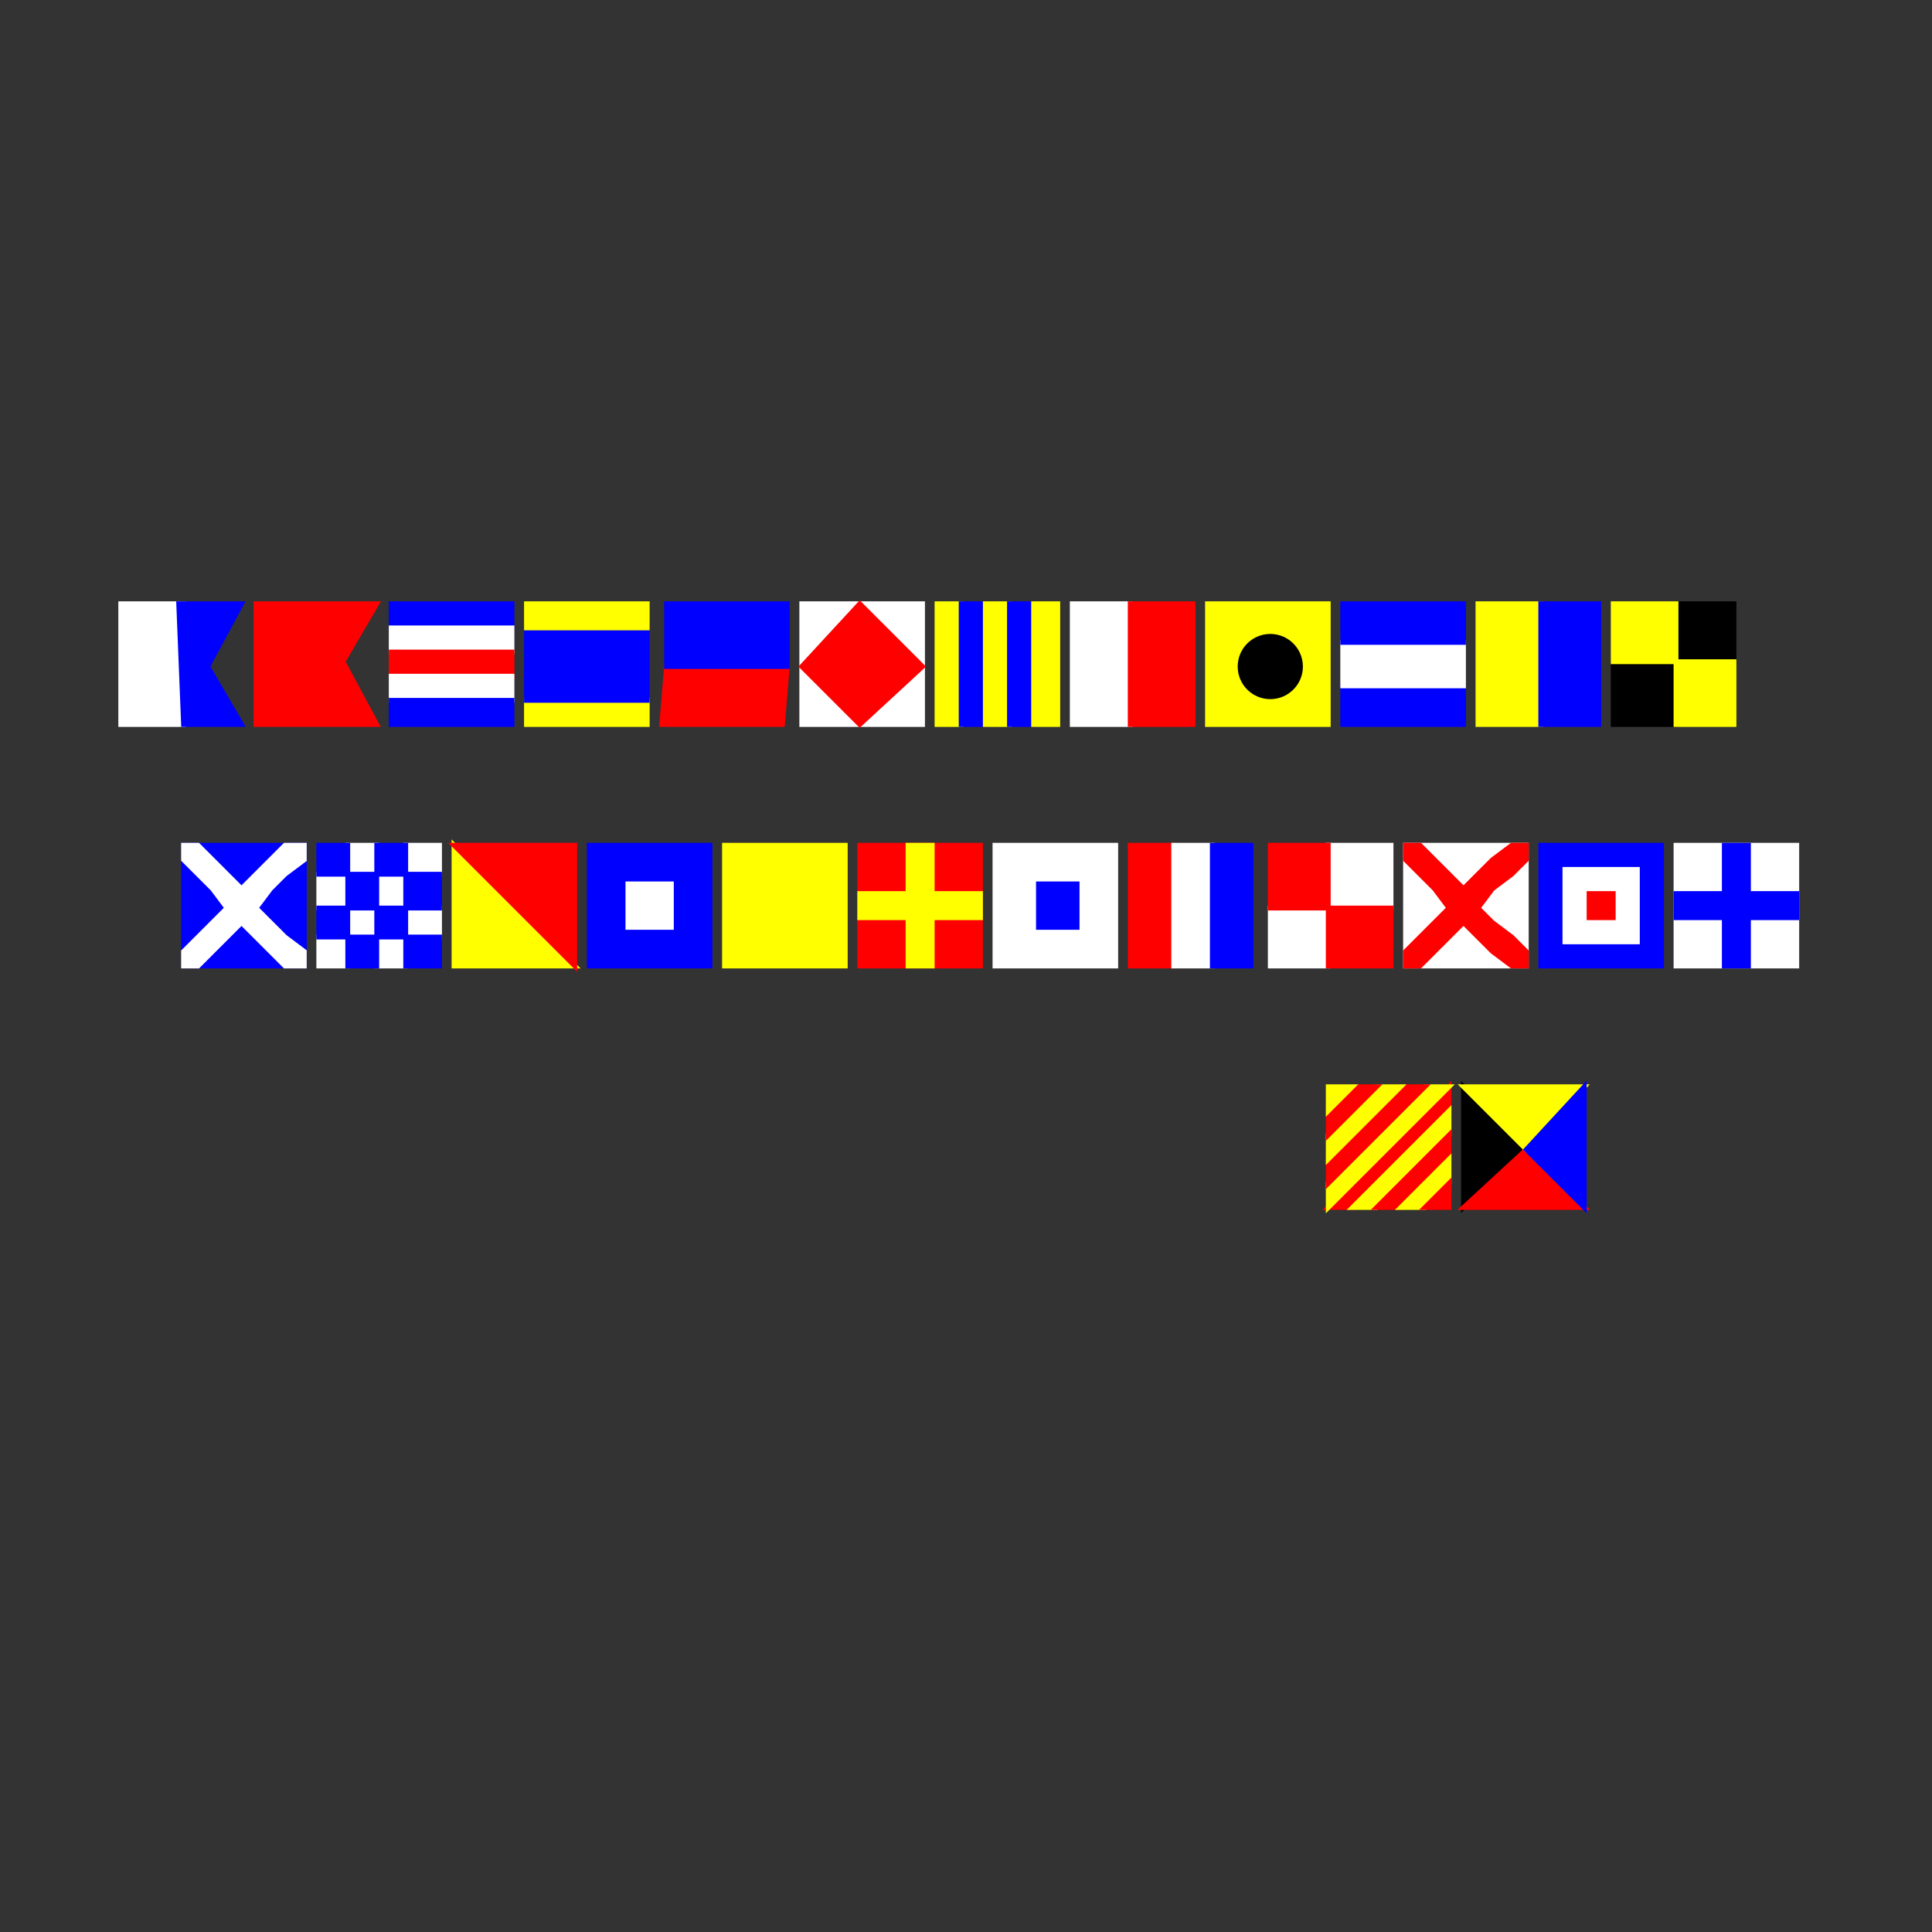 <svg width="400" height="400" viewbox = "0 0 400 400"  xmlns="http://www.w3.org/2000/svg">

<rect width="100%" height="100%" fill="#333333" stroke="none"/>

<!--
<json>
{
    "imgurl": "",
    "imgw": 2.983971328437751,
    "imgleft": -1.4873205904167783,
    "imgtop": -1.0519856642188752,
    "imgangle": 0,
    "svgwidth": 400,
    "svgheight": 400,
    "unit": 100,
    "x0": 615.5,
    "y0": 359,
    "x0rel": 0,
    "y0rel": 0,
    "glyph": "0330,0332,0336,0331,0332,0332,0336,0333,01101,01102,01103,01104,01105,01106,01107,01110,01111,01112,01113,01114,0331,0331,0332,0332,0332,0332,0332,0332,0332,0332,0332,0332,0332,0332,0332,01115,01116,01117,01120,01121,01122,01123,01124,01125,01126,01127,01130,0331,0331,0332,0332,0332,0332,01131,01132,",
    "table": []
}
</json>
-->
	<path d = "M25 150 L25 125 L38 125 L38 150 L25 150 Z" stroke = "white" stroke-width = "1" fill = "white" />	<path d = "M38 150 L37 125 L50 125 L43 138 L50 150 L38 150 Z" stroke = "blue" stroke-width = "1" fill = "blue" />	<path d = "M53 150 L53 125 L78 125 L71 137 L78 150 L66 150 L53 150 Z" stroke = "red" stroke-width = "1" fill = "red" />	<path d = "M81 125 L106 125 L106 130 L81 130 L81 125 Z" stroke = "blue" stroke-width = "1" fill = "blue" />	<path d = "M81 130 L106 130 L106 135 L81 135 L81 130 Z" stroke = "white" stroke-width = "1" fill = "white" />	<path d = "M81 135 L106 135 L106 140 L81 140 L81 135 Z" stroke = "red" stroke-width = "1" fill = "red" />	<path d = "M81 140 L106 140 L106 145 L81 145 L81 140 Z" stroke = "white" stroke-width = "1" fill = "white" />	<path d = "M81 145 L106 145 L106 150 L81 150 Z" stroke = "blue" stroke-width = "1" fill = "blue" />	<path d = "M109 150 L109 145 L134 145 L134 150 L109 150 Z" stroke = "yellow" stroke-width = "1" fill = "yellow" />	<path d = "M109 145 L134 145 L134 140 L134 135 L134 130 L109 130 L109 135 L109 140 L109 145 Z" stroke = "blue" stroke-width = "1" fill = "blue" />	<path d = "M109 130 L134 130 L134 125 L109 125 Z" stroke = "yellow" stroke-width = "1" fill = "yellow" />	<path d = "M137 150 L138 138 L150 138 L163 138 L162 150 L150 150 L137 150 Z" stroke = "red" stroke-width = "1" fill = "red" />	<path d = "M138 138 L138 125 L150 125 L163 125 L163 138 L150 138 L138 138 Z" stroke = "blue" stroke-width = "1" fill = "blue" />	<path d = "M191 150 L191 125 L166 125 L166 150 L191 150 Z" stroke = "white" stroke-width = "1" fill = "white" />	<path d = "M178 150 L166 138 L178 125 L191 138 L178 150 Z" stroke = "red" stroke-width = "1" fill = "red" />	<path d = "M194 150 L194 125 L199 125 L199 150 L194 150 Z" stroke = "yellow" stroke-width = "1" fill = "yellow" />	<path d = "M199 150 L199 125 L204 125 L204 150 L199 150 Z" stroke = "blue" stroke-width = "1" fill = "blue" />	<path d = "M204 150 L204 125 L209 125 L209 150 L204 150 Z" stroke = "yellow" stroke-width = "1" fill = "yellow" />	<path d = "M209 150 L209 125 L214 125 L214 150 L209 150 Z" stroke = "blue" stroke-width = "1" fill = "blue" />	<path d = "M214 150 L214 125 L219 125 L219 150 L214 150 Z" stroke = "yellow" stroke-width = "1" fill = "yellow" />	<path d = "M222 150 L222 125 L234 125 L234 150 L222 150 Z" stroke = "white" stroke-width = "1" fill = "white" />	<path d = "M234 150 L234 125 L247 125 L247 150 L234 150 Z" stroke = "red" stroke-width = "1" fill = "red" />	<path d = "M275 150 L275 125 L250 125 L250 150 L275 150 Z" stroke = "yellow" stroke-width = "1" fill = "yellow" />    <circle cx="263" cy = "138" r = "6.25" stroke = "black" stroke-width = "1" fill = "black" />
	<path d = "M278 150 L278 142 L303 142 L303 150 L278 150 Z" stroke = "blue" stroke-width = "1" fill = "blue" />	<path d = "M278 142 L278 133 L303 133 L303 142 L278 142 Z" stroke = "white" stroke-width = "1" fill = "white" />	<path d = "M278 133 L278 125 L303 125 L303 133 L278 133 Z" stroke = "blue" stroke-width = "1" fill = "blue" />	<path d = "M306 150 L306 125 L319 125 L319 150 L306 150 Z" stroke = "yellow" stroke-width = "1" fill = "yellow" />	<path d = "M319 150 L319 125 L331 125 L331 150 L319 150 Z" stroke = "blue" stroke-width = "1" fill = "blue" />	<path d = "M347 150 L347 137 L334 137 L334 150 L347 150 Z" stroke = "black" stroke-width = "1" fill = "black" />	<path d = "M359 137 L359 125 L347 125 L347 137 L359 137 Z" stroke = "black" stroke-width = "1" fill = "black" />	<path d = "M347 137 L347 125 L334 125 L334 137 L347 137 Z" stroke = "yellow" stroke-width = "1" fill = "yellow" />	<path d = "M359 150 L359 137 L347 137 L347 150 L359 150 Z" stroke = "yellow" stroke-width = "1" fill = "yellow" />	<path d = "M63 200 L63 175 L38 175 L38 200 L63 200 Z" stroke = "blue" stroke-width = "1" fill = "blue" />	<path d = "M63 200 L63 197 L59 194 L56 191 L53 188 L50 184 L47 181 L44 178 L41 175 L38 175 L38 178 L41 181 L44 184 L47 188 L50 191 L53 194 L56 197 L59 200 L63 200 Z" stroke = "white" stroke-width = "1" fill = "white" />	<path d = "M41 200 L44 197 L47 194 L50 191 L53 188 L56 184 L59 181 L63 178 L63 175 L59 175 L56 178 L53 181 L50 184 L47 188 L44 191 L41 194 L38 197 L38 200 L41 200 Z" stroke = "white" stroke-width = "1" fill = "white" />	<path d = "M72 200 L72 194 L66 194 L66 200 L72 200 Z" stroke = "white" stroke-width = "1" fill = "white" />	<path d = "M84 200 L84 194 L78 194 L78 200 L84 200 Z" stroke = "white" stroke-width = "1" fill = "white" />	<path d = "M91 194 L91 188 L84 188 L84 194 L91 194 Z" stroke = "white" stroke-width = "1" fill = "white" />	<path d = "M78 194 L78 188 L72 188 L72 194 L78 194 Z" stroke = "white" stroke-width = "1" fill = "white" />	<path d = "M72 188 L72 181 L66 181 L66 188 L72 188 Z" stroke = "white" stroke-width = "1" fill = "white" />	<path d = "M84 188 L84 181 L78 181 L78 188 L84 188 Z" stroke = "white" stroke-width = "1" fill = "white" />	<path d = "M91 181 L91 175 L84 175 L84 181 L91 181 Z" stroke = "white" stroke-width = "1" fill = "white" />	<path d = "M78 181 L78 175 L72 175 L72 181 L78 181 Z" stroke = "white" stroke-width = "1" fill = "white" />	<path d = "M72 181 L72 175 L66 175 L66 181 L72 181 Z" stroke = "blue" stroke-width = "1" fill = "blue" />	<path d = "M84 181 L84 175 L78 175 L78 181 L84 181 Z" stroke = "blue" stroke-width = "1" fill = "blue" />	<path d = "M78 188 L78 181 L72 181 L72 188 L78 188 Z" stroke = "blue" stroke-width = "1" fill = "blue" />	<path d = "M91 188 L91 181 L84 181 L84 188 L91 188 Z" stroke = "blue" stroke-width = "1" fill = "blue" />	<path d = "M84 194 L84 188 L78 188 L78 194 L84 194 Z" stroke = "blue" stroke-width = "1" fill = "blue" />	<path d = "M72 194 L72 188 L66 188 L66 194 L72 194 Z" stroke = "blue" stroke-width = "1" fill = "blue" />	<path d = "M78 200 L78 194 L72 194 L72 200 L78 200 Z" stroke = "blue" stroke-width = "1" fill = "blue" />	<path d = "M91 200 L91 194 L84 194 L84 200 L91 200 Z" stroke = "blue" stroke-width = "1" fill = "blue" />	<path d = "M94 200 L94 175 L119 200 L94 200 Z" stroke = "yellow" stroke-width = "1" fill = "yellow" />	<path d = "M119 200 L94 175 L119 175 L119 200 Z" stroke = "red" stroke-width = "1" fill = "red" />	<path d = "M147 200 L147 175 L122 175 L122 200 L147 200 Z" stroke = "blue" stroke-width = "1" fill = "blue" />	<path d = "M139 192 L139 183 L130 183 L130 192 L139 192 Z" stroke = "white" stroke-width = "1" fill = "white" />	<path d = "M175 200 L175 175 L150 175 L150 200 L175 200 Z" stroke = "yellow" stroke-width = "1" fill = "yellow" />	<path d = "M203 200 L203 175 L178 175 L178 200 L203 200 Z" stroke = "red" stroke-width = "1" fill = "red" />	<path d = "M193 200 L193 175 L188 175 L188 200 L193 200 Z" stroke = "yellow" stroke-width = "1" fill = "yellow" />	<path d = "M178 190 L203 190 L203 185 L178 185 L178 190 Z" stroke = "yellow" stroke-width = "1" fill = "yellow" />	<path d = "M231 200 L231 175 L206 175 L206 200 L231 200 Z" stroke = "white" stroke-width = "1" fill = "white" />	<path d = "M223 192 L223 183 L215 183 L215 192 L223 192 Z" stroke = "blue" stroke-width = "1" fill = "blue" />	<path d = "M234 200 L234 175 L243 175 L243 200 L234 200 Z" stroke = "red" stroke-width = "1" fill = "red" />	<path d = "M243 200 L243 175 L251 175 L251 200 L243 200 Z" stroke = "white" stroke-width = "1" fill = "white" />	<path d = "M251 200 L251 175 L259 175 L259 200 L251 200 Z" stroke = "blue" stroke-width = "1" fill = "blue" />	<path d = "M275 200 L275 188 L263 188 L263 200 L275 200 Z" stroke = "white" stroke-width = "1" fill = "white" />	<path d = "M288 188 L288 175 L275 175 L275 188 L288 188 Z" stroke = "white" stroke-width = "1" fill = "white" />	<path d = "M275 188 L275 175 L263 175 L263 188 L275 188 Z" stroke = "red" stroke-width = "1" fill = "red" />	<path d = "M288 200 L288 188 L275 188 L275 200 L288 200 Z" stroke = "red" stroke-width = "1" fill = "red" />	<path d = "M316 200 L316 175 L291 175 L291 200 L316 200 Z" stroke = "white" stroke-width = "1" fill = "white" />	<path d = "M316 200 L316 197 L313 194 L309 191 L306 188 L303 184 L300 181 L297 178 L294 175 L291 175 L291 178 L294 181 L297 184 L300 188 L303 191 L306 194 L309 197 L313 200 L316 200 Z" stroke = "red" stroke-width = "1" fill = "red" />	<path d = "M294 200 L297 197 L300 194 L303 191 L306 188 L309 184 L313 181 L316 178 L316 175 L313 175 L309 178 L306 181 L303 184 L300 188 L297 191 L294 194 L291 197 L291 200 L294 200 Z" stroke = "red" stroke-width = "1" fill = "red" />	<path d = "M344 200 L344 175 L319 175 L319 200 L344 200 Z" stroke = "blue" stroke-width = "1" fill = "blue" />	<path d = "M339 195 L339 180 L324 180 L324 195 L339 195 Z" stroke = "white" stroke-width = "1" fill = "white" />	<path d = "M334 190 L334 185 L329 185 L329 190 L334 190 Z" stroke = "red" stroke-width = "1" fill = "red" />	<path d = "M372 200 L372 175 L347 175 L347 200 L372 200 Z" stroke = "white" stroke-width = "1" fill = "white" />	<path d = "M362 200 L362 175 L357 175 L357 200 L362 200 Z" stroke = "blue" stroke-width = "1" fill = "blue" />	<path d = "M372 190 L347 190 L347 185 L372 185 L372 190 Z" stroke = "blue" stroke-width = "1" fill = "blue" />	<path d = "M275 250 L280 245 L285 240 L290 235 L295 230 L300 225 L300 230 L295 235 L290 240 L285 245 L280 250 L275 250 Z" stroke = "red" stroke-width = "1" fill = "red" />	<path d = "M275 250 L275 245 L280 240 L285 235 L290 230 L295 225 L300 225 L295 230 L290 235 L285 240 L280 245 L275 250 Z" stroke = "yellow" stroke-width = "1" fill = "yellow" />	<path d = "M275 245 L275 240 L280 235 L285 230 L290 225 L295 225 L290 230 L285 235 L280 240 L275 245 Z" stroke = "red" stroke-width = "1" fill = "red" />	<path d = "M275 240 L280 235 L285 230 L290 225 L285 225 L280 230 L275 235 L275 240 Z" stroke = "yellow" stroke-width = "1" fill = "yellow" />	<path d = "M275 235 L280 230 L285 225 L280 225 L275 230 L275 235 Z" stroke = "red" stroke-width = "1" fill = "red" />	<path d = "M275 230 L275 225 L280 225 L275 230 Z" stroke = "yellow" stroke-width = "1" fill = "yellow" />	<path d = "M300 230 L295 235 L290 240 L285 245 L280 250 L285 250 L290 245 L295 240 L300 235 L300 230 Z" stroke = "yellow" stroke-width = "1" fill = "yellow" />	<path d = "M300 235 L295 240 L290 245 L285 250 L290 250 L295 245 L300 240 L300 235 Z" stroke = "red" stroke-width = "1" fill = "red" />	<path d = "M300 240 L300 245 L295 250 L290 250 L295 245 L300 240 Z" stroke = "yellow" stroke-width = "1" fill = "yellow" />	<path d = "M300 245 L295 250 L300 250 L300 245 Z" stroke = "red" stroke-width = "1" fill = "red" />	<path d = "M303 250 L316 238 L303 225 L303 250 Z" stroke = "black" stroke-width = "1" fill = "black" />	<path d = "M303 250 L328 250 L316 238 L303 250 Z" stroke = "red" stroke-width = "1" fill = "red" />	<path d = "M316 238 L303 225 L328 225 L316 238 Z" stroke = "yellow" stroke-width = "1" fill = "yellow" />	<path d = "M316 238 L328 250 L328 225 L316 238 Z" stroke = "blue" stroke-width = "1" fill = "blue" /></svg>
